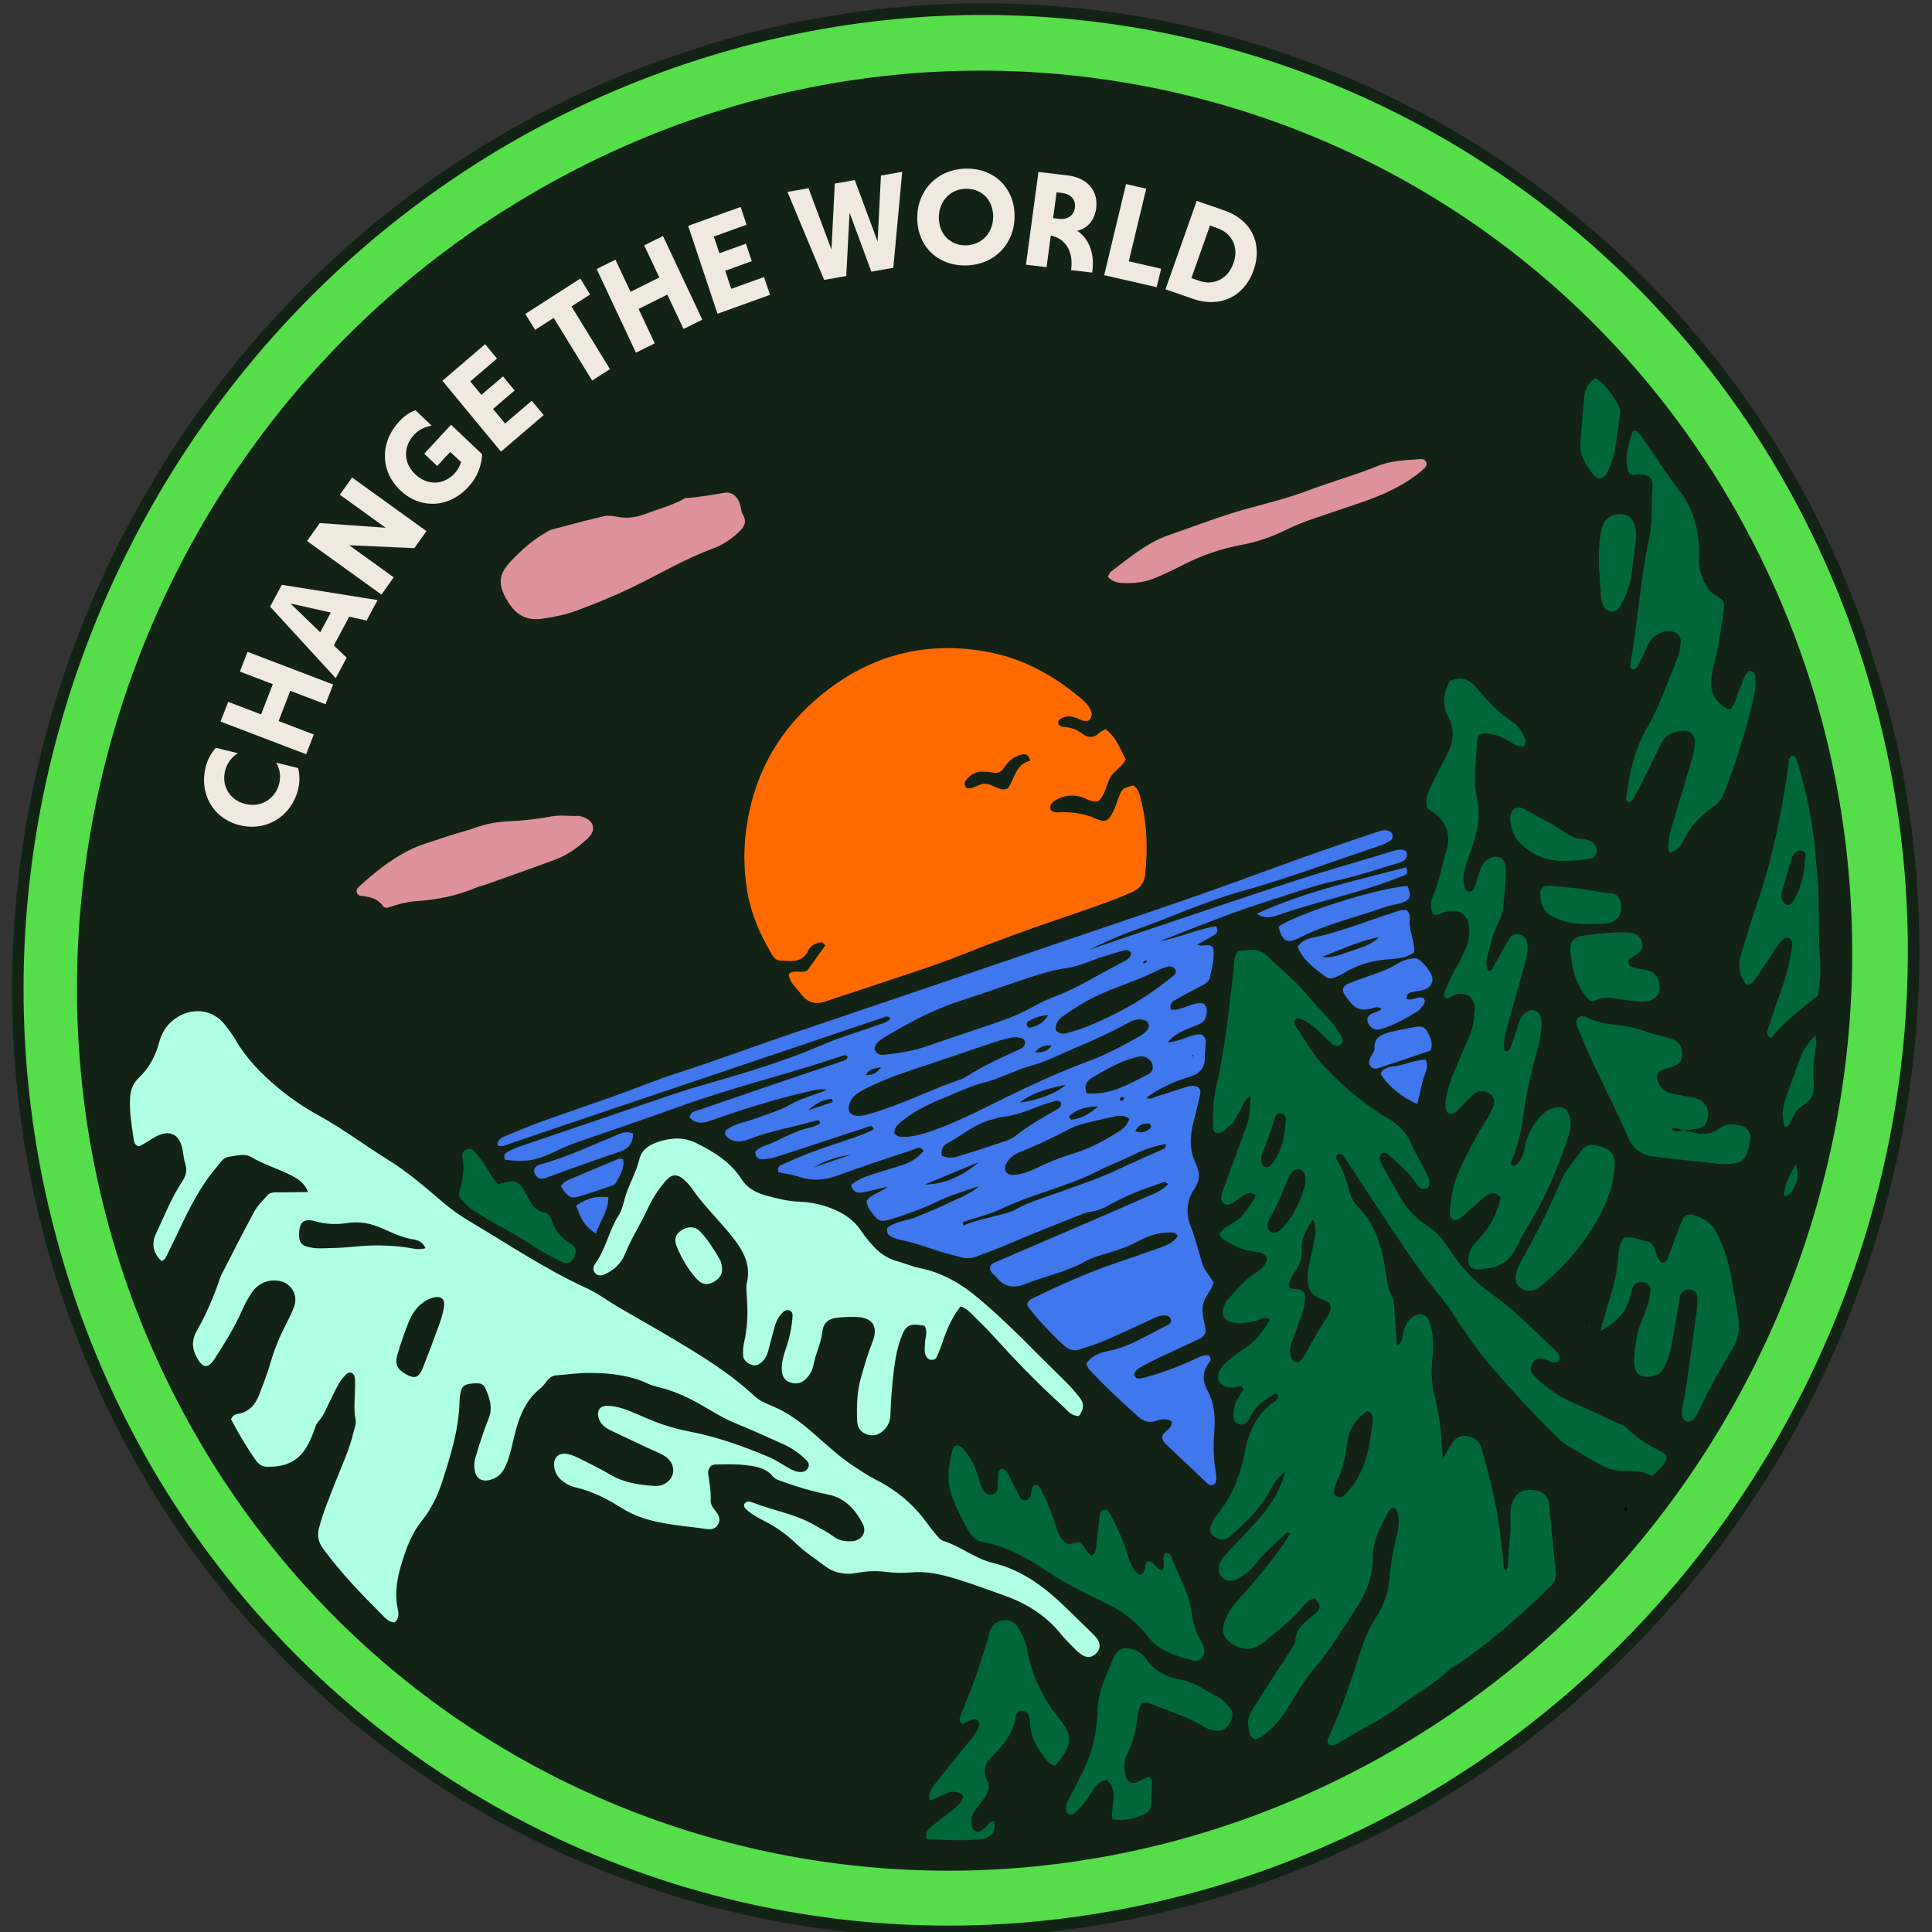 <svg width="168" height="168" viewBox="0 0 168 168" fill="none" xmlns="http://www.w3.org/2000/svg">
<rect x="0" y="0" width="168" height="168" fill="#333333" stroke="none"/>
<g clip-path="url(#clip0_9063_16195)">
<g clip-path="url(#clip1_9063_16195)">
<path d="M108.701 163.599C152.121 148.912 176.25 101.535 162.593 57.78C148.937 14.024 102.668 -9.54 59.248 5.147C15.828 19.835 -8.301 67.212 5.356 110.967C19.012 154.722 65.281 178.286 108.701 163.599Z" fill="#55DD4A"/>
<path d="M108.852 164.081C65.236 178.835 18.595 155.081 4.877 111.129C-8.841 67.176 15.482 19.419 59.097 4.665C102.713 -10.088 149.354 13.665 163.072 57.618C176.79 101.57 152.468 149.328 108.852 164.081ZM59.397 5.625C16.309 20.201 -7.722 67.386 5.83 110.806C19.382 154.227 65.464 177.696 108.552 163.121C151.64 148.546 175.671 101.361 162.119 57.94C148.567 14.519 102.485 -8.95 59.397 5.625Z" fill="#122315"/>
<path d="M119.486 153.124C157.296 132.453 172.006 84.93 152.34 46.979C132.674 9.027 86.081 -4.982 48.27 15.689C10.46 36.36 -4.249 83.883 15.416 121.835C35.082 159.786 81.675 173.795 119.486 153.124Z" fill="#122315"/>
<path d="M20.853 71.763C18.552 71.195 17.286 69.028 17.892 66.668C18.052 66.036 18.326 65.529 18.772 65.025L20.685 65.496C20.122 65.849 19.743 66.379 19.581 66.997C19.236 68.337 19.977 69.577 21.327 69.911C22.665 70.242 23.928 69.496 24.272 68.157C24.433 67.535 24.349 66.895 24.027 66.321L25.929 66.789C26.077 67.497 26.071 68.058 25.914 68.678C25.314 71.01 23.151 72.326 20.851 71.759L20.853 71.763Z" fill="#EFE9E0"/>
<path d="M20.86 58.396L21.526 56.679L28.971 59.524L28.305 61.241L25.243 60.071L24.226 62.7L27.288 63.87L26.622 65.587L19.178 62.745L19.844 61.029L22.705 62.122L23.723 59.493L20.861 58.399L20.86 58.396Z" fill="#EFE9E0"/>
<path d="M31.878 53.959L30.368 53.625L29.032 56.12L30.146 57.195L29.194 58.971L23.488 52.753L24.507 50.852L32.834 52.181L31.882 53.957L31.878 53.959ZM27.846 54.981L28.767 53.267L25.253 52.477L27.846 54.981Z" fill="#EFE9E0"/>
<path d="M29.548 43.024L30.615 41.524L37.083 46.183L36.032 47.665L30.362 47.413L34.235 50.202L33.168 51.702L26.7 47.043L27.804 45.483L33.535 45.892L29.552 43.022L29.548 43.024Z" fill="#EFE9E0"/>
<path d="M36.889 39.454L39.223 36.936L41.926 39.502C41.874 40.53 41.501 41.504 40.719 42.348C39.005 44.198 36.546 44.285 34.807 42.636C33.054 40.97 33.025 38.468 34.719 36.645C35.163 36.166 35.616 35.844 36.129 35.676L37.536 37.013C36.899 37.131 36.408 37.37 36.005 37.807C35.033 38.858 35.079 40.263 36.111 41.246C37.151 42.234 38.569 42.203 39.532 41.161C39.802 40.872 39.978 40.545 40.095 40.187L39.153 39.292L38.015 40.522L36.889 39.454Z" fill="#EFE9E0"/>
<path d="M43.213 31.181L40.891 33.167L41.859 34.337L43.739 32.73L44.75 33.955L42.871 35.562L43.919 36.83L46.241 34.844L47.275 36.095L43.562 39.274L38.471 33.111L42.184 29.931L43.219 31.183L43.213 31.181Z" fill="#EFE9E0"/>
<path d="M51.312 25.606L49.695 26.648L53.04 32.097L51.492 33.092L48.147 27.643L46.531 28.684L45.68 27.298L50.462 24.224L51.313 25.61L51.312 25.606Z" fill="#EFE9E0"/>
<path d="M56.017 21.334L57.651 20.523L61.069 27.798L59.436 28.609L58.029 25.617L55.529 26.863L56.935 29.856L55.301 30.667L51.883 23.392L53.516 22.581L54.829 25.375L57.33 24.128L56.017 21.334Z" fill="#EFE9E0"/>
<path d="M64.923 19.541L62.07 20.569L62.556 22.022L64.865 21.189L65.371 22.71L63.062 23.543L63.586 25.118L66.439 24.09L66.955 25.639L62.393 27.285L59.84 19.639L64.403 17.993L64.919 19.543L64.923 19.541Z" fill="#EFE9E0"/>
<path d="M76.601 15.265L78.453 14.941L77.679 23.286L75.769 23.621L73.877 18.5L73.586 24.003L71.666 24.339L68.475 16.686L70.305 16.365L72.3 21.705L72.591 15.966L74.331 15.66L76.313 21.002L76.604 15.263L76.601 15.265Z" fill="#EFE9E0"/>
<path d="M79.76 18.942C79.767 16.493 81.556 14.701 84.006 14.662C86.465 14.624 88.232 16.355 88.224 18.804C88.216 21.253 86.438 23.045 83.978 23.083C81.528 23.121 79.752 21.39 79.76 18.942ZM86.361 18.835C86.367 17.406 85.372 16.393 84.002 16.413C82.641 16.433 81.644 17.484 81.638 18.912C81.633 20.341 82.627 21.354 83.988 21.334C85.362 21.311 86.359 20.261 86.363 18.838L86.361 18.835Z" fill="#EFE9E0"/>
<path d="M94.969 23.706L93.133 23.486C93.379 21.901 92.662 20.736 91.372 20.487L91.005 23.231L89.214 23.016L90.3 14.951L92.86 15.258C94.551 15.46 95.526 16.596 95.317 18.141C95.18 19.156 94.58 19.843 93.675 20.074C94.722 20.784 95.215 22.072 94.973 23.703L94.969 23.706ZM91.878 16.722L91.575 18.97L92.075 19.03C92.833 19.119 93.379 18.741 93.47 18.06C93.564 17.367 93.122 16.873 92.352 16.781L91.874 16.724L91.878 16.722Z" fill="#EFE9E0"/>
<path d="M98.156 22.724L100.968 23.365L100.582 24.972L96.016 23.93L97.916 16.006L99.671 16.407L98.156 22.724Z" fill="#EFE9E0"/>
<path d="M109.011 23.497C108.201 25.792 106.093 26.799 103.768 25.996L101.346 25.156L104.062 17.468L106.484 18.307C108.809 19.111 109.821 21.202 109.011 23.497ZM104.244 24.412C105.559 24.868 106.778 24.254 107.257 22.89C107.737 21.53 107.17 20.297 105.859 19.84L105.215 19.614L103.598 24.183L104.246 24.406L104.244 24.412Z" fill="#EFE9E0"/>
<g clip-path="url(#clip2_9063_16195)">
<path d="M64.707 130.801C64.904 130.476 65.21 130.558 65.462 130.658C67.258 131.362 69.208 131.656 70.898 132.657C71.424 132.968 71.98 133.232 72.467 133.605C72.948 133.974 73.505 134.044 74.082 134.018C74.92 133.979 75.408 133.241 75.022 132.501C74.366 131.249 73.47 130.243 71.988 129.955C70.685 129.7 69.418 129.324 68.172 128.874C67.815 128.746 67.425 128.66 67.178 128.359C66.544 127.584 65.617 127.504 64.739 127.393C63.903 127.288 63.04 127.345 62.189 127.346C62.056 127.347 61.922 127.431 61.827 127.463C61.629 127.693 61.545 127.919 61.58 128.165C61.688 128.921 61.834 129.671 61.795 130.445C61.771 130.924 62.107 131.222 62.347 131.567C62.55 131.858 62.636 132.165 62.464 132.507C62.259 132.916 61.885 133.026 61.495 132.967C58.932 132.583 56.28 132.559 53.993 131.096C52.762 130.31 51.452 129.656 50.001 129.326C49.585 129.231 49.209 129.021 48.874 128.752C48.531 128.476 48.305 128.132 48.217 127.689C48.038 126.79 48.528 126.256 49.407 126.447C49.772 126.526 50.123 126.688 50.459 126.855C51.344 127.301 52.236 127.736 53.087 128.24C54.264 128.939 55.569 129.12 56.898 129.213C57.646 129.266 58.296 128.825 58.485 128.227C58.676 127.623 58.394 126.956 57.713 126.562C57.266 126.303 56.776 126.12 56.307 125.898C55.241 125.396 54.173 124.895 53.109 124.387C52.631 124.158 52.223 123.858 52.055 123.308C51.866 122.688 52.165 122.228 52.802 122.242C53.572 122.26 54.289 122.5 54.989 122.794C55.859 123.159 56.717 123.558 57.61 123.863C58.412 124.136 59.243 124.345 60.077 124.507C62.412 124.961 64.629 125.763 66.806 126.673C67.411 126.927 67.965 127.303 68.538 127.628C68.868 127.815 69.2 127.997 69.595 128C69.902 128.002 70.165 127.89 70.29 127.59C70.397 127.339 70.281 127.126 70.103 126.952C69.525 126.385 68.869 125.923 68.134 125.592C66.759 124.971 65.385 124.345 63.988 123.779C62.798 123.297 61.741 122.585 60.627 121.973C59.588 121.402 58.513 120.932 57.358 120.642C57.037 120.561 56.706 120.488 56.411 120.348C54.796 119.582 53.058 119.39 51.295 119.385C50.305 119.383 49.31 119.519 48.319 119.602C48.02 119.628 47.788 119.806 47.595 120.035C47.408 120.256 47.253 120.518 47.03 120.693C45.466 121.916 44.994 123.686 44.579 125.478C44.404 126.231 44.226 126.975 43.868 127.671C43.554 128.277 43.068 128.621 42.411 128.728C41.887 128.814 41.461 128.558 41.326 128.05C41.213 127.629 41.214 127.193 41.335 126.77C41.52 126.122 41.727 125.481 41.942 124.842C42.111 124.34 42.287 123.839 42.489 123.349C42.877 122.406 42.575 121.553 42.206 120.724C41.963 120.181 41.435 120.266 40.96 120.318C40.383 120.379 40.172 120.554 40.05 121.071C39.995 121.304 39.964 121.545 39.96 121.784C39.922 124.268 39.172 126.614 38.415 128.952C38.028 130.148 37.456 131.277 36.664 132.266C35.797 133.348 35.337 134.609 34.938 135.901C34.537 137.202 34.295 138.509 34.579 139.867C34.661 140.26 34.729 140.729 34.322 141.076C33.846 141.079 33.55 140.745 33.26 140.453C31.427 138.618 29.622 136.759 28.087 134.65C27.69 134.103 27.562 133.557 27.73 132.908C28.082 131.554 28.622 130.263 29.13 128.961C29.708 127.48 30.394 126.039 30.758 124.485C30.834 124.158 30.988 123.802 30.927 123.499C30.707 122.403 30.907 121.302 30.878 120.206C30.875 120.063 30.869 119.918 30.848 119.777C30.79 119.376 30.404 119.213 30.125 119.488C29.887 119.722 29.659 119.983 29.492 120.269C29.201 120.769 28.961 121.298 28.7 121.816C28.397 122.416 28.184 123.055 27.707 123.57C27.491 123.803 27.398 124.162 27.282 124.476C27.082 125.023 26.85 125.551 26.527 126.037C25.708 127.267 24.502 127.583 23.153 127.54C22.742 127.528 22.448 127.27 22.226 126.955C21.412 125.803 20.711 124.582 20.087 123.408C20.258 123.023 20.506 122.979 20.734 122.939C21.698 122.767 22.222 122.106 22.548 121.254C22.911 120.307 23.281 119.36 23.557 118.389C23.89 117.221 24.367 116.122 24.924 115.048C25.168 114.577 25.404 114.097 25.582 113.599C25.923 112.643 25.367 111.644 24.401 111.407C23.466 111.179 22.466 111.548 21.9 112.39C21.579 112.868 21.296 113.383 21.064 113.91C20.4 115.42 19.533 116.812 18.643 118.193C18.124 118.998 17.658 118.971 17.174 118.147C16.711 117.358 16.61 116.597 17.118 115.719C17.938 114.295 18.571 112.777 19.107 111.224C19.154 111.087 19.201 110.949 19.267 110.821C20.217 108.98 21.146 107.129 22.136 105.31C22.406 104.811 22.853 104.405 23.227 103.964C23.474 103.674 23.809 103.683 24.15 103.684C24.987 103.686 25.826 103.667 26.794 103.655C26.473 102.846 25.899 102.509 25.338 102.217C24.213 101.63 22.976 101.288 21.876 100.626C21.287 100.272 20.576 100.497 19.916 100.586C19.378 100.659 19.158 101.118 18.844 101.481C17.442 103.111 16.499 105.007 15.591 106.926C15.22 107.712 14.835 108.491 14.452 109.271C14.367 109.445 14.258 109.607 14.051 109.658C13.343 109.011 13.134 108.182 13.567 107.269C14.29 105.744 14.904 104.16 15.841 102.746C16.198 102.207 16.291 101.728 16.093 101.13C15.944 100.683 15.946 100.185 15.82 99.728C15.506 98.589 14.72 98.255 13.636 98.79C13.293 98.958 12.979 99.191 12.648 99.386C12.445 99.505 12.235 99.608 12.092 99.684C11.728 99.582 11.67 99.352 11.634 99.113C11.46 97.934 11.252 96.765 11.305 95.553C11.335 94.835 11.537 94.228 12.054 93.74C12.961 92.884 13.516 91.846 13.836 90.65C14.094 89.692 14.618 88.909 15.515 88.394C16.908 87.595 18.511 87.828 19.496 89.04C19.853 89.48 20.2 89.935 20.482 90.425C21.419 92.05 22.715 93.365 24.118 94.546C25.229 95.479 26.455 96.307 27.728 97.007C29.84 98.169 31.756 99.623 33.795 100.887C35.531 101.963 37.042 103.301 38.59 104.609C39.271 105.185 40.007 105.709 40.775 106.164C44.137 108.155 47.381 110.35 50.952 111.987C51.975 112.456 52.89 113.148 53.866 113.719C55.411 114.624 56.976 115.495 58.514 116.414C60.983 117.891 63.445 119.378 65.561 121.36C65.942 121.717 66.401 121.959 66.89 122.151C68.082 122.622 69.132 123.294 70.129 124.121C71.541 125.292 72.838 126.607 74.398 127.602C74.953 127.956 75.49 128.336 76.084 128.632C77.889 129.527 79.404 130.773 80.59 132.416C80.838 132.761 81.098 133.1 81.376 133.419C81.56 133.63 81.754 133.902 81.998 133.978C83.533 134.459 84.776 135.536 86.379 135.919C89.031 136.554 91.097 138.213 92.993 140.095C93.629 140.725 94.28 141.341 94.92 141.967C95.088 142.131 95.26 142.297 95.396 142.489C95.728 142.958 95.689 143.421 95.315 143.784C94.932 144.155 94.508 144.193 94.022 143.861C93.791 143.703 93.584 143.504 93.386 143.304C92.99 142.899 92.579 142.504 92.226 142.064C90.913 140.427 89.197 139.397 87.249 138.709C85.869 138.223 84.5 137.706 83.1 137.281C81.837 136.898 80.543 136.603 79.187 136.733C78.476 136.8 77.767 136.782 77.059 136.686C76.209 136.57 75.353 136.616 74.504 136.778C73.461 136.976 72.518 136.774 71.683 136.143C70.856 135.519 69.975 134.949 69.234 134.232C68.406 133.433 67.498 132.79 66.486 132.271C65.941 131.991 65.392 131.711 64.939 131.287C64.802 131.159 64.664 131.031 64.709 130.797L64.707 130.801ZM37.004 108.537C36.755 107.991 36.348 107.837 35.933 107.774C34.983 107.629 34.142 107.218 33.282 106.835C32.33 106.412 31.33 106.177 30.25 106.343C29.305 106.488 28.354 106.474 27.434 106.203C26.224 105.849 26.023 106.506 26.006 107.329C25.992 108.006 26.193 108.299 26.844 108.443C27.209 108.523 27.593 108.563 27.97 108.553C28.916 108.528 29.867 108.505 30.809 108.406C32.379 108.24 33.932 108.262 35.484 108.495C35.942 108.564 36.402 108.716 37.004 108.537ZM37.581 112.859C36.64 113.171 35.968 113.905 35.572 114.874C35.191 115.804 34.869 116.763 34.577 117.724C34.305 118.615 34.512 119.054 35.29 119.492C36.077 119.938 36.428 119.811 36.788 118.897C37.28 117.647 37.757 116.391 38.211 115.129C38.389 114.635 38.53 114.12 38.612 113.604C38.718 112.931 38.316 112.629 37.583 112.859L37.581 112.859Z" fill="#AEFFE4"/>
<path d="M107.665 82.668C108.07 82.642 108.447 82.628 108.824 82.591C109.336 82.541 109.753 82.732 110.11 83.068C111.414 84.293 112.807 85.419 113.938 86.827C114.497 87.524 115.16 88.135 115.74 88.816C116.075 89.207 116.356 89.652 116.626 90.093C116.777 90.339 116.849 90.645 116.547 90.86C116.266 91.062 115.992 90.933 115.775 90.74C115.458 90.459 115.168 90.147 114.865 89.851C114.259 89.256 113.608 88.734 112.834 88.501C112.482 88.722 112.477 88.978 112.614 89.176C113.503 90.451 114.247 91.826 115.353 92.952C117.015 94.645 118.802 96.163 120.852 97.359C121.732 97.873 122.361 98.594 122.769 99.558C123.138 100.428 123.651 101.232 124.074 102.08C124.412 102.758 124.38 103.242 124.019 103.348C123.472 103.51 123.251 103.06 123.029 102.726C122.415 101.802 121.518 101.174 120.751 100.414C120.717 100.381 120.681 100.348 120.642 100.324C120.469 100.224 120.287 100.185 120.122 100.337C119.967 100.481 119.936 100.676 119.998 100.866C120.057 101.045 120.139 101.219 120.231 101.382C120.786 102.374 121.33 103.373 121.91 104.348C122.451 105.256 123.195 105.988 124.073 106.557C124.885 107.082 125.494 107.77 126.004 108.586C127.021 110.209 128.337 111.55 129.897 112.646C131.836 114.008 133.438 115.754 135.172 117.349C135.443 117.598 135.729 117.881 135.555 118.335C135.106 118.66 134.745 118.333 134.358 118.212C133.768 118.029 133.497 118.112 133.261 118.534C133.022 118.961 133.049 119.278 133.454 119.691C134.528 120.782 135.815 121.592 137.214 122.161C138.486 122.678 139.68 123.346 140.947 123.86C141.12 123.929 141.305 124.015 141.429 124.145C142.354 125.118 143.505 125.755 144.687 126.345C144.763 126.382 144.803 126.488 144.91 126.626C144.891 127.402 144.222 127.768 143.682 128.354C142.869 127.904 141.98 127.875 141.078 127.886C140.351 127.895 139.68 127.662 139.056 127.306C138.236 126.84 137.412 126.38 136.606 125.893C136.245 125.675 135.886 125.434 135.585 125.143C133.476 123.115 131.505 120.955 129.594 118.737C128.359 117.303 127.324 115.734 126.29 114.153C125.517 112.971 124.545 111.927 123.716 110.781C122.722 109.406 121.772 107.997 120.83 106.584C119.574 104.701 118.343 102.796 117.096 100.905C116.922 100.642 116.805 100.286 116.373 100.345C116.091 100.532 116.186 100.789 116.303 100.974C116.818 101.786 117.109 102.689 117.339 103.616C117.482 104.19 117.787 104.642 118.196 105.058C119.506 106.389 120.04 108.113 120.382 109.906C120.568 110.885 120.58 111.896 121.079 112.801C121.229 113.073 121.215 113.447 121.242 113.779C121.324 114.82 121.389 115.862 121.466 116.981C121.938 116.815 121.897 116.441 121.955 116.158C122.074 115.581 122.239 115.046 122.702 114.631C123.362 114.04 124.118 114.209 124.358 115.058C124.619 115.981 124.671 116.941 124.57 117.905C124.484 118.72 124.455 119.532 124.556 120.342C124.58 120.532 124.567 120.731 124.62 120.911C125.185 122.838 125.352 124.826 125.455 126.896C125.675 126.502 125.885 126.1 126.119 125.714C126.435 125.191 126.842 124.787 127.505 124.872C128.167 124.954 128.653 125.272 128.838 125.961C129.364 127.937 129.929 129.894 130.237 131.936C130.459 133.4 130.676 134.857 130.76 136.339C130.764 136.407 130.859 136.468 130.912 136.533C131.117 136.426 131.137 136.219 131.139 136.039C131.146 134.65 131.437 133.27 131.339 131.877C131.323 131.64 131.333 131.395 131.371 131.159C131.575 129.893 132.421 129.328 133.636 129.621C134.253 129.77 134.633 130.119 134.697 130.781C134.888 132.779 135.079 134.776 135.283 136.773C135.33 137.241 135.188 137.612 134.848 137.937C132.3 140.37 129.7 142.737 126.77 144.702C126.49 144.89 126.172 145.034 125.931 145.264C124.63 146.507 123.045 147.344 121.622 148.412C120.036 149.603 118.237 150.422 116.565 151.462C116.262 151.651 115.912 151.899 115.515 151.672C115.319 151.365 115.517 151.11 115.631 150.857C116.696 148.524 117.512 146.102 118.29 143.667C118.629 142.603 119.041 141.583 119.655 140.645C120.359 139.572 120.746 138.402 120.842 137.123C120.928 135.974 121.12 134.835 121.412 133.712C121.582 133.058 121.713 132.395 121.569 131.72C121.519 131.491 121.491 131.247 121.238 131.139C120.939 131.108 120.81 131.335 120.696 131.538C120.007 132.759 119.371 133.969 119.381 135.45C119.392 137.017 118.811 138.474 117.958 139.792C116.807 141.574 115.722 143.391 114.329 145.022C113.332 146.187 112.591 147.574 111.743 148.867C111.181 149.727 110.513 150.481 109.646 151.034C109.491 151.133 109.307 151.187 109.173 151.245C108.599 151.055 108.639 150.579 108.559 150.174C108.462 149.682 108.564 149.217 108.83 148.792C109.445 147.81 110.067 146.833 110.694 145.859C111.216 145.046 111.753 144.243 112.272 143.428C112.426 143.185 112.641 142.916 112.648 142.658C112.675 141.713 113.294 141.196 113.937 140.672C114.161 140.49 114.384 140.303 114.572 140.086C114.86 139.756 114.818 139.577 114.35 138.964C113.764 139.087 113.394 139.565 113.039 139.988C112.127 141.073 110.981 141.877 109.913 142.774C109.025 143.518 108.118 143.566 107.162 142.951C106.402 142.461 106.174 141.904 106.488 141.004C106.762 140.217 107.257 139.567 107.814 138.949C109.398 137.194 110.916 135.387 112.195 133.362C111.93 133.138 111.776 133.384 111.638 133.515C110.799 134.309 109.897 135.038 109.205 135.985C108.831 136.495 108.303 136.856 107.782 137.203C107.589 137.33 107.348 137.425 107.122 137.449C106.377 137.529 105.858 136.921 106.012 136.185C106.105 135.742 106.36 135.404 106.665 135.081C107.69 133.994 108.743 132.927 109.708 131.788C110.601 130.733 111.331 129.561 111.778 127.944C111.017 128.536 110.703 129.119 110.386 129.699C109.559 131.208 108.358 132.39 107.074 133.491C106.535 133.952 106.128 133.963 105.64 133.661C105.272 133.434 105.116 133.088 105.284 132.686C105.43 132.336 105.618 131.983 105.858 131.689C107.147 130.109 107.857 128.269 108.234 126.314C108.587 124.488 109.271 122.913 110.872 121.843C110.949 121.792 111.007 121.703 111.056 121.621C111.104 121.542 111.127 121.45 111.167 121.352C110.976 121.054 110.751 121.254 110.575 121.362C109.829 121.816 109.134 122.331 108.748 123.161C108.728 123.204 108.706 123.248 108.68 123.289C108.471 123.623 108.262 123.96 107.786 123.85C107.365 123.753 107.191 123.43 107.257 122.838C107.303 122.406 107.387 121.986 107.642 121.61C107.827 121.337 107.978 121.04 108.121 120.794C107.949 120.405 107.701 120.543 107.49 120.601C107.099 120.709 106.736 120.663 106.387 120.484C105.965 120.268 105.811 119.863 105.97 119.4C106.1 119.024 106.33 118.708 106.629 118.461C107.111 118.064 107.588 117.642 108.12 117.327C109.158 116.713 109.818 115.794 110.438 114.743C110.016 114.453 109.668 114.706 109.342 114.807C108.645 115.023 107.954 115.147 107.233 115.007C106.42 114.849 106.119 114.325 106.443 113.556C106.536 113.337 106.663 113.118 106.824 112.944C107.509 112.203 108.122 111.392 108.991 110.829C109.5 110.5 110.057 110.151 110.175 109.474C109.996 108.95 109.56 108.895 109.137 108.846C108.123 108.728 107.228 108.324 106.396 107.766C106.24 107.661 106.078 107.556 106.06 107.277C106.47 106.568 107.378 106.424 107.914 105.81C108.42 105.233 108.882 104.636 109.206 103.939C108.765 103.62 108.414 103.762 108.084 103.969C107.76 104.175 107.47 104.439 107.139 104.63C106.827 104.809 106.499 104.817 106.232 104.494C106.081 103.954 106.356 103.476 106.535 102.983C107.177 101.217 107.844 99.459 108.465 97.686C108.718 96.965 108.694 96.202 108.735 95.281C108.179 95.689 108.038 96.154 107.825 96.562C107.579 97.034 107.349 97.519 106.942 97.876C106.589 98.184 106.27 98.581 105.764 98.523C105.473 98.365 105.471 98.109 105.474 97.878C105.486 96.825 105.477 95.765 105.717 94.728C106.509 91.294 106.868 87.806 107.267 84.322C107.326 83.809 107.224 83.258 107.665 82.673L107.665 82.668ZM114.145 106.02C113.731 106.82 113.147 107.569 113.198 108.421C113.253 109.354 112.986 110.095 112.46 110.815C112.293 111.043 112.178 111.318 112.081 111.585C112.04 111.696 112.112 111.847 112.127 111.942C112.51 112.244 113.037 111.906 113.418 112.41C113.595 113.075 113.353 113.807 113.113 114.53C112.856 115.303 112.557 116.063 112.293 116.835C112.132 117.304 112.114 117.773 112.369 118.216C112.519 118.478 112.882 118.542 113.089 118.32C113.22 118.181 113.347 118.031 113.438 117.866C114.07 116.733 114.677 115.588 115.408 114.511C115.647 114.16 115.839 113.75 115.606 113.32C115.515 113.257 115.446 113.185 115.363 113.156C114.01 112.697 113.637 112.179 113.718 110.774C113.743 110.349 113.856 109.925 113.94 109.504C114.062 108.894 114.214 108.29 114.313 107.676C114.402 107.122 114.474 106.556 114.145 106.018L114.145 106.02ZM118.876 122.682C117.853 123.43 117.276 124.339 117.121 125.576C116.971 126.756 116.714 127.933 116.159 129.022C116.055 129.226 116.011 129.475 116 129.705C115.989 129.898 116.108 130.067 116.294 130.151C116.479 130.234 116.662 130.211 116.822 130.075C116.931 129.983 117.036 129.884 117.133 129.778C118.777 128.01 119.109 125.787 119.363 123.543C119.4 123.218 119.365 122.865 118.877 122.684L118.876 122.682ZM110.874 107.182C111.171 107.119 111.385 106.922 111.578 106.707C112.537 105.643 113.134 104.391 113.477 103.018C113.544 102.751 113.525 102.443 113.468 102.173C113.356 101.643 112.729 101.499 112.357 101.91C112.199 102.084 112.061 102.298 111.98 102.518C111.545 103.695 111.049 104.842 110.42 105.932C110.273 106.187 110.191 106.457 110.244 106.758C110.294 107.038 110.608 107.257 110.873 107.181L110.874 107.182ZM111.818 97.249C111.723 96.945 111.586 96.824 111.379 96.811C111.105 96.794 110.917 96.951 110.85 97.203C110.565 98.274 110.152 99.3 109.75 100.332C109.669 100.541 109.68 100.801 109.7 101.031C109.716 101.218 109.81 101.4 110.009 101.474C110.208 101.549 110.39 101.474 110.519 101.323C111.554 100.109 111.725 98.642 111.818 97.249Z" fill="#006739"/>
<path d="M100.777 81.864C102.476 81.576 104.08 80.783 105.759 80.553C105.993 81.023 105.773 81.183 105.584 81.3C105.147 81.575 104.686 81.813 104.087 82.151C104.616 82.355 105.079 81.986 105.47 82.383C105.663 83.226 105.386 84.111 105.21 84.994C105.138 85.351 104.834 85.534 104.528 85.696C103.805 86.076 103.075 86.442 102.371 86.855C102.07 87.031 101.647 87.191 101.81 87.784C102.802 87.935 103.669 87.072 104.649 87.255C105.04 87.622 104.972 88.045 104.844 88.469C104.738 88.826 104.443 88.998 104.126 89.13C103.727 89.294 103.316 89.43 102.926 89.614C102.465 89.832 102.012 90.074 101.542 90.637C102.712 90.58 103.575 89.878 104.49 89.954C104.851 90.19 104.858 90.478 104.843 90.769C104.822 91.151 104.76 91.536 104.767 91.918C104.785 92.813 104.376 93.346 103.519 93.609C102.191 94.018 100.911 94.55 99.701 95.439C100.01 95.662 100.252 95.448 100.474 95.382C101.298 95.13 102.111 94.842 102.935 94.591C103.341 94.467 103.762 94.326 104.177 94.531C104.452 94.755 104.387 95.053 104.325 95.329C104.155 96.08 103.972 96.829 103.78 97.574C103.458 98.823 103.413 100.053 103.994 101.216C104.367 101.964 104.35 102.65 103.865 103.369C103.127 104.464 103.102 105.618 103.601 106.797C103.748 107.146 103.847 107.516 103.957 107.88C104.15 108.516 104.341 109.154 104.521 109.795C104.704 110.45 105.186 110.929 105.521 111.508C105.341 112.283 104.666 112.808 104.58 113.611C104.496 114.399 104.792 115.114 104.852 115.764C104.739 116.192 104.476 116.332 104.219 116.454C103.05 117.009 101.873 117.544 100.703 118.1C100.183 118.347 99.677 118.624 99.169 118.895C98.908 119.034 98.688 119.217 98.618 119.541C98.756 119.986 99.115 119.891 99.43 119.811C100.916 119.433 102.346 118.885 103.751 118.256C104.214 118.048 104.673 117.749 105.155 117.884C105.341 118.162 105.248 118.345 105.135 118.49C104.519 119.285 104.566 120.135 104.999 120.924C105.622 122.057 105.683 123.244 105.584 124.511C105.492 125.704 105.517 126.908 105.732 128.09C105.793 128.425 105.786 128.751 105.657 129.017C105.361 129.238 105.144 129.143 104.969 128.978C103.768 127.848 102.573 126.71 101.376 125.573C101.204 125.408 101.063 125.22 101.063 124.938C101.169 124.424 101.921 124.306 101.903 123.628C101.499 123.314 101.032 123.386 100.579 123.541C99.972 123.749 99.475 123.63 99.007 123.214C97.527 121.896 96.079 120.547 94.728 119.094C94.608 118.966 94.556 118.774 94.454 118.576C94.948 117.848 95.718 117.602 96.421 117.466C98.35 117.095 99.939 115.978 101.662 115.152C101.736 115.117 101.773 115.003 101.833 114.914C101.835 114.462 101.514 114.38 101.165 114.392C100.729 114.406 100.343 114.621 99.949 114.804C98.642 115.407 97.341 116.025 96.019 116.591C95.316 116.893 94.576 117.104 93.849 117.346C93.465 117.473 93.108 117.419 92.768 117.191C92.118 116.756 89.817 114.31 89.315 113.494C89.331 113.148 89.581 113.001 89.844 112.874C92.223 111.727 94.623 110.635 97.127 109.798C98.398 109.372 99.661 108.917 100.926 108.473C101.51 108.269 102.061 108.014 102.421 107.499C102.265 107.171 102.022 107.179 101.789 107.176C100.814 107.165 99.901 107.432 99.043 107.897C98.192 108.358 97.299 108.685 96.375 108.952C95.687 109.151 94.978 109.349 94.357 109.694C92.697 110.62 90.852 110.973 89.119 111.661C88.151 112.045 87.368 111.925 86.703 111.127C86.468 110.844 86.101 110.659 86.091 110.278C86.113 109.995 86.277 109.876 86.447 109.802C88.691 108.832 90.939 107.873 93.184 106.905C95.518 105.899 97.855 104.899 100.179 103.871C100.678 103.65 101.193 103.407 101.571 102.964C101.301 102.677 101.076 102.842 100.87 102.91C99.366 103.406 97.892 103.974 96.506 104.762C95.998 105.05 95.48 105.28 94.902 105.358C94.667 105.39 94.429 105.445 94.208 105.533C92.028 106.404 89.839 107.25 87.684 108.179C86.757 108.579 85.816 108.925 84.872 109.272C84.402 109.444 83.935 109.432 83.469 109.303C82.695 109.089 81.907 108.912 81.153 108.641C80.217 108.306 79.272 108.016 78.298 107.81C78.024 107.752 77.751 107.658 77.502 107.533C77.235 107.399 77.068 107.173 77.164 106.757C77.908 106.179 78.904 106.158 79.771 105.789C80.654 105.413 81.548 105.067 82.409 104.645C83.257 104.229 84.183 103.955 85.165 103.135C83.684 103.617 82.472 103.998 81.325 104.558C80.111 105.15 78.844 105.583 77.567 105.99C76.574 106.307 76.382 106.224 75.772 105.387C75.576 105.119 75.383 104.849 75.36 104.427C75.736 103.814 76.546 103.751 77.19 103.18C76.365 103.377 75.692 103.563 75.01 103.688C74.561 103.77 74.156 103.663 74.005 103.049C74.736 102.422 75.649 102.185 76.539 101.901C77.223 101.683 77.916 101.499 78.594 101.262C79.273 101.026 79.858 100.633 80.317 100.069C79.998 99.612 79.668 99.881 79.389 99.974C77.209 100.704 75.024 101.418 72.865 102.21C71.734 102.624 70.657 102.718 69.525 102.346C68.911 102.143 68.257 102.056 67.677 101.929C67.541 101.408 67.879 101.346 68.12 101.229C69.898 100.371 71.764 99.763 73.625 99.137C74.427 98.868 75.236 98.603 75.977 98.202C75.857 97.814 75.634 97.937 75.479 97.987C74.157 98.41 72.84 98.852 71.522 99.286C70.159 99.735 68.796 100.193 67.427 100.623C67.067 100.736 66.68 100.796 66.306 100.803C65.949 100.81 65.666 100.64 65.671 100.148C66.158 99.613 66.917 99.546 67.536 99.205C68.123 98.882 68.755 98.646 69.367 98.372C70.006 98.086 70.75 98.078 71.324 97.674C71.277 97.397 71.135 97.396 71.004 97.433C69.029 97.996 66.998 98.327 65.071 99.083C64.415 99.342 63.762 99.352 63.2 98.849C63.09 98.751 63.013 98.639 63.08 98.332C63.811 97.68 64.885 97.581 65.84 97.214C66.823 96.835 67.843 96.558 68.766 96.024C69.688 95.489 70.727 95.263 71.919 94.765C71.214 94.637 70.757 94.812 70.293 94.917C67.446 95.559 64.665 96.439 61.906 97.406C61.351 97.601 60.804 97.764 60.261 97.437C60.146 97.368 60.062 97.253 59.963 97.158C60.046 96.638 60.489 96.617 60.823 96.501C63.948 95.424 67.077 94.363 70.207 93.3C71.204 92.962 72.206 92.636 73.201 92.29C73.405 92.22 73.675 92.193 73.707 91.879C73.499 91.647 73.268 91.801 73.064 91.87C68.438 93.429 63.686 94.552 59.089 96.223C56.027 97.336 52.933 98.356 49.863 99.444C48.826 99.811 47.876 100.394 46.815 100.72C45.825 101.024 44.865 100.97 43.933 100.851C43.747 100.506 43.88 100.306 44.103 100.185C44.438 100.003 44.786 99.833 45.145 99.71C49.541 98.209 53.942 96.727 58.337 95.221C60.422 94.507 62.553 93.966 64.654 93.315C66.984 92.594 69.297 91.82 71.55 90.844C73.043 90.196 74.616 89.747 76.149 89.197C76.591 89.039 77.071 88.952 77.441 88.6C77.22 88.232 76.917 88.448 76.688 88.524C74.732 89.168 72.785 89.839 70.835 90.497C63.711 92.899 56.584 95.3 49.46 97.704C47.736 98.287 46.017 98.882 44.293 99.466C43.984 99.571 43.682 99.757 43.274 99.607C43.228 99.148 43.558 98.951 43.905 98.806C44.966 98.365 46.025 97.913 47.104 97.523C49.176 96.774 51.267 96.076 53.342 95.335C55.279 94.641 57.188 93.853 59.144 93.226C62.423 92.175 65.644 90.955 68.906 89.856C77.348 87.013 85.778 84.135 94.21 81.26C98.743 79.714 103.289 78.205 107.789 76.561C110.443 75.592 113.095 74.618 115.764 73.696C117.031 73.258 118.299 72.824 119.572 72.403C119.931 72.285 120.298 72.137 120.687 72.225C120.88 72.269 121.03 72.382 121.087 72.583C121.144 72.788 121.075 72.986 120.91 73.087C120.626 73.262 120.324 73.422 120.011 73.526C115.97 74.883 111.966 76.384 107.871 77.528C104.721 78.409 101.768 79.792 98.701 80.867C97.327 81.348 95.981 81.982 94.641 82.605C97.543 81.624 100.442 80.632 103.347 79.664C107.164 78.391 110.97 77.084 114.812 75.896C116.912 75.247 119.032 74.656 121.132 73.998C121.872 73.767 122.335 73.884 122.345 74.257C122.359 74.824 121.882 74.958 121.487 75.076C119.747 75.599 118.014 76.183 116.245 76.565C114.18 77.01 112.205 77.741 110.2 78.374C108.922 78.777 107.656 79.222 106.399 79.692C104.516 80.397 102.649 81.141 100.774 81.868L100.777 81.864ZM98.342 82.836C98.202 82.626 97.971 82.58 97.738 82.642C97.185 82.788 96.639 82.967 96.092 83.132C94.995 83.462 93.954 83.997 92.814 84.166C91.676 84.334 90.576 84.647 89.488 85.009C87.537 85.659 85.599 86.354 83.642 86.982C81.856 87.556 80.17 88.344 78.531 89.258C77.904 89.609 77.271 89.956 76.671 90.353C76.129 90.709 75.94 91.117 76.112 91.396C76.356 91.791 76.777 91.739 77.137 91.695C78.269 91.558 79.398 91.389 80.491 91.009C82.028 90.476 83.572 89.966 85.112 89.443C86.65 88.921 88.204 88.445 89.643 87.642C90.311 87.269 91.007 86.929 91.719 86.659C93.835 85.859 95.729 84.609 97.742 83.599C98.029 83.455 98.345 83.28 98.344 82.837L98.342 82.836ZM77.758 98.546C78.028 98.847 78.313 98.864 78.597 98.862C79.221 98.858 79.823 98.724 80.422 98.538C82.898 97.766 85.189 96.538 87.512 95.406C89.843 94.268 92.195 93.182 94.621 92.293C96.165 91.727 97.587 90.954 99.011 90.157C99.309 89.991 99.585 89.808 99.79 89.529C100.006 89.236 99.881 88.829 99.542 88.72C99.06 88.563 98.61 88.659 98.17 88.906C96.659 89.75 95.084 90.453 93.494 91.123C92.259 91.644 91.051 92.286 89.773 92.636C88.296 93.041 86.955 93.798 85.459 94.165C84.511 94.399 83.576 94.849 82.646 95.231C81.185 95.829 79.719 96.436 78.471 97.46C78.137 97.735 77.767 97.984 77.757 98.547L77.758 98.546ZM82.136 92.089C79.747 92.917 77.303 93.584 75.043 94.788C74.457 95.1 73.993 95.44 73.828 96.11C73.703 96.617 73.923 96.943 74.432 97.017C74.92 97.086 75.371 96.928 75.829 96.794C78.494 96.021 80.971 94.721 83.597 93.835C83.775 93.775 83.947 93.677 84.108 93.574C85.485 92.687 86.965 92.015 88.445 91.34C88.618 91.261 88.802 91.184 88.947 91.065C89.046 90.984 89.137 90.831 89.144 90.706C89.156 90.504 89.02 90.336 88.832 90.284C88.61 90.222 88.362 90.165 88.139 90.201C87.672 90.276 87.204 90.385 86.754 90.533C85.211 91.038 83.675 91.568 82.137 92.088L82.136 92.089ZM98.21 97.266C97.632 96.907 97.129 97.024 96.619 97.148C95.924 97.318 95.224 97.453 94.533 97.633C94.074 97.752 93.6 97.867 93.18 98.083C91.731 98.828 90.281 99.561 88.761 100.144C88.264 100.335 87.824 100.629 87.543 101.11C87.418 101.322 87.33 101.556 87.424 101.793C87.547 102.101 87.84 102.184 88.123 102.168C88.893 102.123 89.614 101.828 90.296 101.492C91.333 100.983 92.403 100.588 93.498 100.252C94.74 99.872 95.879 99.258 96.983 98.58C97.456 98.29 97.987 98.009 98.21 97.267L98.21 97.266ZM91.802 89.596C92.15 89.921 92.483 89.916 92.809 89.823C93.361 89.667 93.916 89.514 94.448 89.3C97.085 88.237 99.556 86.866 101.778 85.051C102.038 84.837 102.413 84.654 102.166 84.26C101.957 83.926 101.582 84.028 101.256 84.139C101.075 84.2 100.895 84.27 100.725 84.358C98.926 85.275 96.979 85.812 95.162 86.699C94.201 87.168 93.328 87.742 92.46 88.341C92.053 88.623 91.757 89.002 91.799 89.597L91.802 89.596ZM81.9 100.489C82.392 100.736 82.859 100.694 83.317 100.551C84.5 100.184 85.681 99.811 86.854 99.412C87.35 99.245 87.892 99.096 88.292 98.781C89.43 97.884 90.671 97.171 91.921 96.465C92.135 96.345 92.307 96.183 92.266 95.899C92.096 95.667 91.853 95.701 91.628 95.769C91.127 95.922 90.624 96.075 90.138 96.271C89.161 96.668 88.178 97.021 87.127 97.131C86.847 97.16 86.576 97.279 86.298 97.343C84.818 97.678 83.689 98.723 82.383 99.406C82.054 99.578 81.792 99.909 81.901 100.489L81.9 100.489ZM94.497 95.066C96.56 95.267 98.208 94.242 99.894 93.384C100.355 93.15 100.348 92.528 99.964 92.164C99.711 91.924 99.407 91.804 99.063 91.874C97.553 92.181 96.233 92.958 94.927 93.74C94.518 93.985 94.233 94.408 94.495 95.065L94.497 95.066ZM83.716 106.273C83.728 106.372 83.741 106.473 83.753 106.572C84.95 106.055 86.224 105.866 87.456 105.499C87.731 105.418 88.016 105.341 88.264 105.201C89.661 104.421 91.194 104.014 92.674 103.468C94.112 102.938 95.568 102.466 96.961 101.809C98.391 101.134 99.844 100.513 101.283 99.859C101.332 99.837 101.331 99.701 101.392 99.478C100.405 99.662 99.505 99.936 98.662 100.365C97.634 100.89 96.544 101.278 95.525 101.801C92.819 103.194 89.835 103.796 87.1 105.102C86.026 105.615 84.846 105.889 83.715 106.272L83.716 106.273ZM85.131 101.043C83.599 101.68 82.069 102.317 80.399 103.013C82.308 102.948 83.793 102.188 85.131 101.043ZM88.671 95.871C90.106 95.743 92.026 95.004 92.655 94.334C90.828 94.68 89.548 95.174 88.671 95.871ZM95.501 96.199C94.552 96.227 93.662 96.394 92.95 97.089C93.058 97.231 93.117 97.367 93.165 97.362C94.072 97.275 94.82 96.815 95.501 96.199ZM91.156 88.255C90.402 88.321 89.897 88.531 89.413 88.814C89.288 88.887 89.236 89.043 89.299 89.186C89.364 89.33 89.502 89.38 89.653 89.344C90.212 89.212 90.709 88.983 91.156 88.255ZM98.719 98.361C99.31 98.596 99.665 98.388 100 98.139C100.059 98.096 100.096 97.967 100.08 97.89C100.068 97.818 99.98 97.712 99.916 97.707C99.439 97.671 99.019 97.771 98.718 98.362L98.719 98.361ZM73.976 100.42C72.828 100.565 71.75 100.915 70.757 101.508L73.976 100.42ZM72.422 95.826C72.392 95.736 72.361 95.646 72.33 95.556C71.638 95.614 71.027 95.865 70.246 96.562L72.422 95.826ZM91.445 90.927C90.909 90.838 90.467 90.976 89.987 91.496C90.694 91.576 91.114 91.374 91.445 90.927ZM76.622 92.798C75.989 92.907 75.606 92.949 75.275 93.473C75.802 93.491 76.156 93.408 76.622 92.798ZM97.772 95.442C97.694 95.423 97.607 95.371 97.542 95.391C97.468 95.415 97.353 95.515 97.36 95.561C97.391 95.742 97.542 95.727 97.662 95.658C97.719 95.624 97.735 95.516 97.771 95.44L97.772 95.442ZM99.375 83.712C99.407 83.734 99.448 83.783 99.468 83.775C99.55 83.741 99.655 83.71 99.697 83.644C99.757 83.548 99.683 83.487 99.562 83.544C99.49 83.577 99.437 83.654 99.376 83.713L99.375 83.712ZM103.642 91.86L103.764 91.819C103.752 91.796 103.738 91.754 103.729 91.755C103.688 91.762 103.649 91.781 103.608 91.796C103.62 91.818 103.632 91.84 103.643 91.861L103.642 91.86Z" fill="#4177ED"/>
<path d="M68.597 84.671C69.166 84.277 69.665 84.688 70.202 84.384C70.693 83.703 71.24 82.942 71.765 82.213C71.537 81.859 71.3 81.932 71.073 82.009C70.743 82.121 70.438 82.33 70.299 82.63C69.755 83.805 68.752 83.553 67.831 83.526C67.407 83.514 67.208 83.147 67.014 82.814C66.054 81.168 65.303 79.442 64.981 77.529C64.637 75.486 64.646 73.467 64.999 71.392C65.82 66.581 68.253 62.784 72.103 59.89C76.155 56.847 80.661 55.8 85.602 56.636C88.842 57.184 91.55 58.675 94.004 60.737C94.331 61.013 94.63 61.31 94.821 61.702C94.979 62.026 94.984 62.342 94.707 62.63C94.246 62.84 93.89 62.52 93.5 62.396C93.074 62.259 92.664 62.245 92.263 62.481C92.088 62.584 91.972 62.725 92.031 62.954C92.194 63.252 92.515 63.203 92.782 63.242C93.264 63.312 93.698 63.482 94.077 63.773C94.599 64.175 95.092 64.215 95.604 63.719C95.734 63.594 95.923 63.528 96.136 63.405C97.061 64.093 97.406 65.123 97.891 66.044C97.525 66.766 96.777 67.052 96.472 67.751C96.188 68.401 96.053 69.141 95.544 69.642C94.972 69.835 94.583 69.488 94.151 69.342C93.34 69.068 92.563 69.138 91.813 69.57C91.511 69.743 91.268 69.969 91.334 70.383C91.609 70.74 92.028 70.622 92.381 70.623C93.391 70.626 94.351 70.761 95.28 71.181C96.081 71.543 96.353 71.416 96.771 70.619C96.993 70.195 97.121 69.724 97.3 69.278C97.579 68.581 97.639 68.537 98.545 68.295C98.99 68.565 99.087 69.052 99.201 69.503C99.751 71.651 99.812 73.84 99.576 76.054C99.49 76.857 99.085 77.305 98.323 77.631C96.247 78.521 94.112 79.216 91.984 79.946C89.222 80.893 86.481 81.893 83.764 82.977C80.962 84.094 78.072 84.973 75.218 85.947C74.131 86.318 73.023 86.63 71.947 87.032C70.957 87.402 70.186 87.228 69.587 86.361C69.223 85.834 68.623 85.449 68.596 84.667L68.597 84.671ZM89.6 66.149C89.391 65.489 89.037 65.551 88.722 65.641C88.101 65.819 87.643 66.237 87.294 66.781C87.058 67.147 86.741 67.273 86.316 67.181C86.043 67.122 85.756 67.111 85.474 67.101C84.856 67.077 84.373 67.358 84.003 67.843C83.849 68.045 83.812 68.278 84.055 68.528C84.608 68.664 85.076 68.143 85.647 68.155C86.24 68.167 86.676 68.616 87.249 68.65C87.338 68.655 87.432 68.611 87.613 68.567C88.239 67.798 88.25 66.445 89.6 66.15L89.6 66.149Z" fill="#FF6A00"/>
<path d="M93.811 123.136C93.098 123.109 92.808 122.63 92.434 122.292C90.26 120.336 88.238 118.227 86.272 116.062C85.734 115.469 85.157 114.91 84.585 114.349C84.287 114.055 84.008 113.723 83.515 113.61C82.805 114.519 82.342 115.556 81.982 116.651C81.833 117.105 81.652 117.554 81.457 117.992C81.377 118.172 81.193 118.263 80.984 118.249C80.775 118.236 80.629 118.109 80.538 117.942C80.346 117.591 80.418 117.2 80.431 116.817C80.448 116.304 80.695 115.777 80.402 115.282C79.062 115.05 78.759 115.211 78.336 116.367C77.832 117.742 77.719 119.181 77.573 120.611C77.49 121.422 77.466 122.239 77.428 123.053C77.405 123.556 77.234 123.985 76.871 124.346C76.459 124.757 75.989 124.918 75.436 124.748C74.877 124.577 74.564 124.166 74.538 123.594C74.482 122.301 74.513 121.003 74.88 119.74C75.176 118.723 75.463 117.698 75.859 116.717C76.433 115.301 75.838 114.519 74.32 114.513C73.799 114.51 73.273 114.531 72.755 114.588C72.063 114.664 71.597 115.031 71.515 115.77C71.401 116.783 70.926 117.702 70.733 118.694C70.638 119.18 70.407 119.596 70.042 119.937C69.648 120.305 69.207 120.378 68.718 120.215C68.194 120.042 67.997 119.633 67.98 119.118C67.956 118.436 68.158 117.789 68.375 117.148C68.671 116.277 68.852 115.383 68.918 114.469C68.933 114.271 68.894 114.077 68.709 113.977C68.464 113.844 68.242 113.96 68.061 114.127C67.619 114.539 67.433 115.089 67.28 115.652C67.116 116.256 66.968 116.863 66.802 117.466C66.712 117.793 66.573 118.103 66.333 118.353C66.047 118.651 65.714 118.826 65.308 118.664C64.941 118.517 64.636 118.269 64.617 117.844C64.599 117.466 64.628 117.074 64.712 116.704C65.019 115.373 65.032 114.039 64.94 112.697C64.914 112.316 64.857 111.915 64.944 111.552C65.324 109.966 64.599 108.717 63.728 107.612C62.563 106.134 61.179 104.834 60.109 103.267C59.925 102.998 59.681 102.762 59.435 102.545C58.909 102.08 58.419 102.087 57.944 102.622C57.27 103.384 56.719 104.236 56.294 105.164C55.691 106.478 54.884 107.685 54.35 109.04C54.027 109.861 53.371 110.471 52.543 110.828C52.27 110.947 51.979 110.962 51.759 110.709C51.543 110.461 51.558 110.168 51.741 109.917C52.689 108.611 52.954 106.984 53.822 105.633C54.149 105.123 54.234 104.457 54.432 103.865C54.783 102.818 55.352 101.859 55.605 100.762C55.792 99.948 56.55 99.514 57.268 99.282C58.366 98.926 59.459 98.853 60.579 99.413C62.124 100.185 63.533 101.06 64.492 102.55C65.005 103.347 65.815 103.754 66.697 103.983C67.609 104.222 68.524 104.464 69.484 104.495C70.245 104.52 70.993 104.641 71.718 104.87C73.008 105.278 74.138 105.906 74.912 107.075C75.197 107.506 75.535 107.905 75.879 108.294C76.452 108.941 77.135 109.426 77.984 109.662C78.667 109.852 79.326 110.131 80.018 110.274C81.973 110.68 83.623 111.656 85.114 112.916C86.916 114.438 88.6 116.086 90.257 117.767C91.116 118.638 92.008 119.48 92.867 120.352C93.229 120.72 93.555 121.127 93.884 121.528C94.305 122.045 94.251 122.565 93.81 123.139L93.811 123.136Z" fill="#AEFFE4"/>
<path d="M124.619 79.482C124.36 78.965 124.377 78.418 124.594 77.937C125.156 76.692 125.335 75.348 125.754 74.068C126.233 72.6 125.765 71.365 124.464 70.523C124.348 70.448 124.243 70.354 124.092 70.236C123.942 69.679 124.094 69.127 124.329 68.596C124.564 68.067 124.832 67.553 125.094 67.036C125.334 66.562 125.591 66.097 125.83 65.623C126.379 64.534 126.55 63.471 125.933 62.335C125.371 61.306 125.519 60.227 126.065 59.211C127.046 58.807 127.735 59.035 128.374 59.788C129.318 60.902 130.309 61.984 131.545 62.798C132.075 63.147 132.375 63.69 132.625 64.26C132.703 64.44 132.7 64.629 132.495 64.881C131.995 65.008 131.579 64.659 131.154 64.408C130.406 63.966 129.621 63.721 128.838 63.791C128.551 63.95 128.455 64.131 128.449 64.321C128.393 65.991 128.06 67.679 128.423 69.327C128.791 70.996 128.424 72.553 127.854 74.111C127.672 74.608 127.496 75.109 127.365 75.621C127.231 76.137 127.217 76.669 127.371 77.182C127.428 77.37 127.555 77.526 127.77 77.53C127.982 77.534 128.136 77.389 128.201 77.206C128.378 76.707 128.522 76.197 128.691 75.694C128.849 75.223 129.094 74.819 129.576 74.609C130.265 74.311 130.831 74.607 130.922 75.346C130.962 75.674 130.949 76.014 130.928 76.347C130.877 77.112 130.809 77.877 130.742 78.642C130.691 79.219 130.557 79.768 130.269 80.293C129.777 81.191 129.606 82.201 129.327 83.169C129.206 83.588 129.199 84.016 129.413 84.41C129.747 84.456 129.796 84.176 129.905 83.988C130.336 83.234 130.745 82.467 131.185 81.717C131.392 81.365 131.699 81.127 132.137 81.246C132.545 81.356 132.763 81.652 132.81 82.067C132.876 82.645 132.774 83.204 132.612 83.769C132.051 85.712 131.521 87.663 130.977 89.611C130.808 90.212 130.711 90.809 130.844 91.388C131.179 91.465 131.278 91.282 131.341 91.112C131.544 90.572 131.729 90.024 131.913 89.478C132.006 89.206 132.051 88.914 132.172 88.655C132.436 88.09 132.969 87.767 133.415 87.859C133.812 87.941 134.056 88.345 134.044 89.005C134.03 89.872 133.844 90.721 133.612 91.558C133.07 93.508 132.636 95.477 132.393 97.485C132.237 98.77 131.814 99.998 131.359 101.223C131.649 101.546 131.868 101.297 132.047 101.089C132.408 100.672 132.504 100.143 132.617 99.624C132.838 98.609 133.324 97.736 134.047 96.988C134.431 96.589 134.889 96.348 135.426 96.276C135.901 96.211 136.256 96.43 136.418 96.889C136.614 97.442 136.646 98.018 136.458 98.582C135.645 101.007 134.736 103.392 133.451 105.622C132.922 106.541 132.339 107.44 131.896 108.399C131.349 109.58 130.481 110.187 129.234 110.304C129.139 110.313 129.046 110.339 128.952 110.351C127.845 110.508 127.46 110.058 127.768 108.974C127.92 108.441 128.283 108.054 128.65 107.668C129.603 106.663 130.191 105.475 130.503 104.152C130.108 103.638 129.644 103.684 129.224 103.995C128.684 104.394 128.199 104.87 127.689 105.312C127.299 105.65 126.967 106.088 126.456 106.111C126.07 105.913 126.059 105.617 126.077 105.33C126.158 104.076 126.385 102.85 126.929 101.698C127.609 100.257 128.325 98.835 129.187 97.489C129.42 97.124 129.636 96.742 129.805 96.344C130.035 95.799 129.956 95.429 129.627 95.174C129.136 94.793 128.527 94.785 128.074 95.2C127.684 95.557 127.344 95.97 126.963 96.338C126.696 96.594 126.459 96.943 125.936 96.831C125.574 96.357 125.704 95.776 125.803 95.224C125.982 94.224 126.404 93.297 126.806 92.367C127.094 91.704 127.362 91.031 127.669 90.376C128.044 89.571 128.173 88.724 128.234 87.858C128.305 86.855 127.636 86.263 126.65 86.446C126.323 86.507 126.1 86.849 125.735 86.798C125.462 86.62 125.578 86.374 125.66 86.16C125.899 85.529 126.172 84.916 126.522 84.331C126.867 83.753 127.152 83.137 127.436 82.525C127.64 82.085 127.74 81.614 127.764 81.127C127.845 79.543 126.896 78.836 125.409 79.387C125.189 79.469 124.996 79.641 124.622 79.477L124.619 79.482Z" fill="#006739"/>
<path d="M145.289 74.175C144.987 73.985 145.077 73.671 145.086 73.399C145.111 72.622 145.377 71.892 145.597 71.154C146.121 69.4 146.65 67.647 147.16 65.889C147.279 65.476 147.38 65.045 147.398 64.62C147.429 63.912 146.917 63.459 146.213 63.548C145.48 63.642 144.821 63.891 144.459 64.635C143.846 65.891 143.226 67.145 142.6 68.397C142.406 68.784 142.196 69.164 141.971 69.532C141.904 69.642 141.756 69.704 141.656 69.78C141.317 69.65 141.412 69.378 141.44 69.165C141.706 67.156 142.136 65.189 143.169 63.398C144.285 61.464 145.002 59.359 145.833 57.305C146.011 56.865 146.106 56.377 146.149 55.904C146.204 55.299 145.8 54.904 145.218 54.887C144.38 54.863 143.651 55.327 143.286 56.109C143.022 56.677 142.762 57.246 142.476 57.804C142.371 58.009 142.231 58.225 141.942 58.219C141.683 58.059 141.76 57.802 141.799 57.578C142.421 53.978 142.649 50.329 143.415 46.747C143.728 45.28 143.584 43.783 143.693 42.3C143.745 41.596 143.382 41.278 142.653 41.245C142.328 41.23 141.992 41.369 141.674 41.208C141.299 40.247 141.369 39.346 141.962 37.499C142.232 37.372 142.421 37.511 142.561 37.709C143 38.325 143.422 38.95 143.854 39.571C144.583 40.616 145.271 41.694 146.054 42.696C147.413 44.432 147.793 46.465 147.741 48.608C147.716 49.636 148.028 50.463 148.589 51.259C148.904 51.706 149.426 51.859 149.782 52.196C149.993 52.525 149.912 52.859 149.867 53.192C149.668 54.619 149.465 56.045 149.112 57.45C148.971 58.008 148.85 58.58 148.804 59.15C148.707 60.354 149.275 61.242 150.388 61.703C150.962 61.264 150.967 60.527 151.264 59.941C151.538 59.396 151.625 58.751 152.032 58.35C152.451 58.315 152.577 58.516 152.615 58.761C152.701 59.333 152.659 59.906 152.532 60.475C151.894 63.343 151.001 66.138 149.949 68.886C149.755 69.394 149.481 69.813 149.014 70.131C147.886 70.901 146.963 71.858 146.356 73.121C146.043 73.774 145.98 73.744 145.289 74.174L145.289 74.175Z" fill="#006739"/>
<path d="M64.493 44.501C64.525 44.573 64.574 44.708 64.642 44.831C64.952 45.403 64.7 45.824 64.283 46.229C63.612 46.876 62.842 47.39 61.989 47.702C59.55 48.593 57.324 49.937 54.993 51.06C53.396 51.829 51.752 52.504 50.091 53.116C49.156 53.459 48.157 53.655 47.173 53.8C45.592 54.032 44.664 53.309 43.922 51.893C43.258 50.626 43.475 49.776 44.461 48.758C45.379 47.809 46.321 46.951 47.461 46.31C47.628 46.216 47.793 46.098 47.973 46.05C49.492 45.648 51.011 45.239 52.54 44.882C52.897 44.799 53.301 44.865 53.666 44.938C54.533 45.111 55.355 44.989 56.182 44.669C57.252 44.253 58.372 43.971 59.394 43.418C59.478 43.372 59.569 43.315 59.658 43.309C60.788 43.24 61.9 43.03 63.018 42.846C63.602 42.751 64.103 43.137 64.316 43.749C64.394 43.971 64.426 44.211 64.493 44.504L64.493 44.501Z" fill="#DD9198"/>
<path d="M94.918 135.289C95.397 134.973 95.301 134.552 95.35 134.192C95.459 133.384 95.532 132.57 95.629 131.761C95.652 131.567 95.73 131.383 95.934 131.31C96.218 131.21 96.403 131.393 96.507 131.598C97.007 132.565 97.495 133.539 97.846 134.577C97.982 134.982 98.093 135.398 98.26 135.79C98.46 136.257 98.664 136.743 99.151 136.943C99.759 136.714 99.409 135.997 99.834 135.753C100.431 135.755 100.464 136.505 101.079 136.522C101.421 136.098 100.941 135.504 101.303 135.066C101.698 134.932 101.825 135.275 101.906 135.496C102.478 137.045 103.393 138.453 103.611 140.154C103.727 141.045 103.958 141.934 104.444 142.715C104.543 142.873 104.622 143.052 104.674 143.232C104.884 143.956 104.409 144.577 103.706 144.383C102.258 143.981 100.789 143.595 99.804 142.291C98.825 140.996 97.568 140.081 96.082 139.365C94.398 138.554 92.711 137.731 91.13 136.68C89.422 135.544 87.611 134.472 85.514 134.099C84.906 133.99 84.523 133.676 84.22 133.132C83.665 132.139 83.142 131.142 82.765 130.056C82.288 128.681 82.495 127.326 82.849 125.966C82.878 125.851 83.037 125.768 83.125 125.682C83.659 125.692 83.87 126.096 84.114 126.429C84.623 127.123 84.928 127.922 85.17 128.748C85.277 129.112 85.37 129.489 85.647 129.766C85.82 129.94 86.041 130.021 86.294 129.955C86.549 129.887 86.722 129.714 86.75 129.456C86.786 129.123 86.777 128.789 86.788 128.455C86.796 128.171 86.769 127.874 87.089 127.707C87.483 127.749 87.61 128.069 87.758 128.362C88.059 128.953 88.347 129.55 88.658 130.136C88.772 130.353 88.963 130.502 89.236 130.438C89.436 130.39 89.547 130.244 89.615 130.046C89.721 129.739 89.638 129.359 89.959 129.137C90.335 129.085 90.448 129.361 90.571 129.617C91.042 130.599 91.477 131.597 91.802 132.645C91.999 133.274 92.201 133.924 92.892 134.284C93.181 134.223 93.5 134.154 93.803 134.089C94.323 134.341 94.423 134.946 94.919 135.29L94.918 135.289Z" fill="#006739"/>
<path d="M139.159 115.751C139.49 114.602 139.814 113.449 140.156 112.302C140.434 111.376 140.637 110.441 140.708 109.476C140.752 108.863 140.77 108.227 141.217 107.628C141.967 107.484 142.659 107.85 143.381 107.996C143.62 108.045 143.733 108.287 143.832 108.51C144.023 108.936 144.051 109.445 144.43 109.77C144.814 109.874 144.946 109.626 145.053 109.338C145.441 108.3 145.811 107.255 146.225 106.228C146.47 105.618 146.767 105.489 147.347 105.677C148.178 105.946 148.859 106.38 149.285 107.208C149.836 108.273 150.201 109.397 150.441 110.566C150.709 111.872 150.906 113.195 151.141 114.509C151.317 115.482 151.203 116.373 150.664 117.268C149.646 118.963 148.655 120.677 147.817 122.472C147.601 122.935 147.428 123.478 146.819 123.655C146.254 123.475 146.188 123.019 146.265 122.514C146.345 121.993 146.489 121.479 146.565 120.957C146.896 118.674 147.218 116.39 147.528 114.105C147.585 113.679 147.6 113.244 147.593 112.814C147.586 112.435 147.363 112.195 146.989 112.14C146.592 112.08 146.197 112.313 146.093 112.696C146.004 113.018 145.987 113.359 145.929 113.688C145.711 114.918 145.511 116.153 145.262 117.378C145.168 117.843 144.978 118.296 144.795 118.742C144.645 119.107 144.392 119.437 144.019 119.564C142.987 119.919 142.023 119.792 142.103 118.196C142.159 117.064 142.307 115.906 142.777 114.82C143.121 114.023 143.406 113.197 143.504 112.331C143.566 111.792 143.178 111.424 142.637 111.483C142.336 111.515 142.083 111.652 141.973 111.96C141.892 112.185 141.829 112.419 141.78 112.653C141.48 114.122 140.472 115.041 139.163 115.75L139.159 115.751Z" fill="#006739"/>
<path d="M146.355 98.312C146.68 98.372 147.011 98.41 147.329 98.496C148.104 98.708 148.826 98.627 149.497 98.132C150.094 97.691 150.753 97.71 151.408 97.895C151.98 98.056 152.279 98.48 152.208 99.068C152.157 99.492 152.047 99.919 151.896 100.32C151.715 100.807 151.331 101.102 150.814 101.156C150.391 101.201 149.956 101.252 149.538 101.21C147.658 101.021 145.781 100.805 143.905 100.585C142.804 100.457 142.028 99.989 141.551 98.868C140.608 96.648 139.494 94.506 138.471 92.322C138.049 91.423 137.674 90.503 137.291 89.585C137.165 89.284 137.014 88.976 137.118 88.625C137.378 88.245 137.742 88.363 138.013 88.495C138.967 88.961 139.999 89.07 141.031 89.194C141.691 89.272 142.325 89.42 142.955 89.643C143.752 89.927 144.587 90.105 145.396 90.357C145.985 90.539 146.263 90.984 146.272 91.661C146.28 92.243 146.038 92.55 145.362 92.786C145.092 92.88 144.804 92.92 144.539 93.027C144.122 93.194 144.006 93.514 144.14 93.966C144.317 94.568 144.713 94.943 145.309 95.078C145.953 95.222 146.608 95.324 147.258 95.442C148.318 95.636 148.807 96.551 148.381 97.561C148.239 97.897 147.984 98.09 147.618 98.138C147.194 98.192 146.772 98.265 146.35 98.329C145.961 98.094 145.626 98.035 145.345 98.15C145.626 98.547 146.008 98.341 146.357 98.314L146.355 98.312Z" fill="#006739"/>
<path d="M91.718 153.564C91.491 153.44 91.281 153.392 91.177 153.26C90.392 152.253 89.605 151.244 89.578 149.858C89.574 149.669 89.555 149.474 89.507 149.293C89.429 148.993 89.217 148.791 88.916 148.752C88.568 148.708 88.367 148.959 88.327 149.258C88.122 150.737 87.219 151.793 86.21 152.787C85.624 153.363 85.442 154.047 85.806 154.753C86.157 155.435 85.913 155.942 85.508 156.466C85.273 156.773 85.04 157.081 84.811 157.393C84.605 157.671 84.451 157.972 84.483 158.326C84.512 158.652 84.457 159.034 84.801 159.221C85.17 159.42 85.415 159.129 85.671 158.909C85.912 158.701 86.068 158.354 86.457 158.346C86.562 159.107 86.407 159.496 85.894 159.76C85.767 159.825 85.628 159.882 85.489 159.902C83.838 160.127 82.203 159.973 80.574 159.93C80.422 159.33 80.725 159.062 81.01 158.824C81.603 158.331 82.225 157.875 82.828 157.395C83.237 157.068 83.67 156.75 83.756 156.123C82.683 155.273 81.815 156.394 80.825 156.531C80.708 155.867 81.052 155.445 81.37 155.041C82.295 153.863 83.237 152.7 84.188 151.542C84.558 151.092 84.937 150.655 85.13 150.095C85.255 149.732 84.96 149.393 84.591 149.508C84.278 149.605 83.986 149.774 83.702 149.902C83.334 149.695 83.442 149.398 83.542 149.137C83.924 148.146 84.355 147.174 84.711 146.175C85.116 145.04 85.465 143.886 85.83 142.739C85.917 142.463 85.97 142.178 86.054 141.901C86.225 141.335 86.617 141.004 87.181 140.908C87.819 140.8 88.298 141.073 88.597 141.622C88.914 142.203 89.201 142.795 89.324 143.468C89.716 145.614 90.59 147.534 91.946 149.218C91.975 149.255 92.003 149.294 92.032 149.332C93.095 150.764 93.572 151.45 91.718 153.564Z" fill="#006739"/>
<path d="M33.279 78.764C32.787 78.072 32.065 77.979 31.38 77.903C31.02 77.864 30.876 77.415 31.145 77.165C31.148 77.164 31.149 77.162 31.151 77.16C32.501 75.92 33.911 74.781 35.555 73.941C36.506 73.455 37.516 73.205 38.502 72.857C39.447 72.522 40.427 72.299 41.371 71.96C42.33 71.616 43.306 71.454 44.302 71.412C45.519 71.362 46.734 71.22 47.936 70.995C48.709 70.85 49.482 70.977 50.256 70.947C50.393 70.941 50.534 70.995 50.67 71.035C51.637 71.322 51.888 72.177 51.135 72.879C50.291 73.667 49.349 74.358 48.257 74.761C46.286 75.489 44.305 76.183 42.328 76.889C42.013 77.001 41.682 77.072 41.375 77.201C39.767 77.874 38.093 78.228 36.378 78.343C35.518 78.401 34.691 78.593 33.758 78.915C33.58 78.975 33.387 78.913 33.28 78.762L33.279 78.764Z" fill="#DD9198"/>
<path d="M158.096 86.559C156.549 87.779 155.114 88.87 154.022 90.26C153.579 90.065 153.627 89.814 153.7 89.587C154.031 88.581 154.357 87.573 154.721 86.579C155.17 85.353 155.527 84.108 155.755 82.828C155.805 82.546 155.838 82.256 155.832 81.972C155.826 81.621 155.362 81.416 155.091 81.651C154.879 81.837 154.693 82.064 154.534 82.3C153.936 83.177 153.363 84.069 152.761 84.945C152.551 85.25 152.379 85.64 151.832 85.62C151.308 84.888 151.072 84.064 151.362 83.121C151.799 81.694 152.216 80.261 152.701 78.85C154.071 74.871 154.919 70.787 155.503 66.642C155.548 66.325 155.472 65.96 155.809 65.723C156.127 65.689 156.194 65.956 156.259 66.164C156.949 68.389 157.452 70.663 157.733 72.986C157.852 73.979 157.914 74.981 158.019 75.976C158.233 77.974 158.118 79.987 158.189 81.991C158.228 83.087 158.372 84.177 158.247 85.28C158.198 85.706 158.147 86.131 158.097 86.56L158.096 86.559ZM155.6 78.685C155.678 78.633 155.785 78.6 155.832 78.527C156.675 77.233 156.932 75.779 157.008 74.287C157.021 74.031 156.58 73.86 156.328 73.978C156.097 74.085 155.931 74.257 155.857 74.496C155.547 75.508 155.237 76.52 154.947 77.538C154.851 77.873 154.907 78.207 155.11 78.494C155.227 78.658 155.388 78.742 155.599 78.683L155.6 78.685Z" fill="#006739"/>
<path d="M98.949 149.014C98.79 150.204 98.617 151.385 98.032 152.479C97.701 153.098 97.727 153.782 97.891 154.447C98.016 154.953 98.374 155.156 98.855 154.976C99.209 154.843 99.543 154.65 99.865 154.495C100.176 154.598 100.19 154.826 100.178 155.074C100.149 155.648 100.124 156.221 100.1 156.795C100.083 157.209 99.93 157.566 99.545 157.741C98.672 158.137 97.769 158.374 96.729 158.197C96.53 157.055 97.354 155.743 96.226 154.782C95.581 154.872 95.231 155.313 94.924 155.817C94.522 156.478 94.076 157.108 93.49 157.624C93.34 157.757 93.161 157.841 92.97 157.764C92.71 157.66 92.678 157.41 92.679 157.167C92.681 156.814 92.898 156.54 93.051 156.241C93.536 155.297 94.051 154.365 94.472 153.394C95.131 151.871 95.396 150.263 95.451 148.618C95.505 146.993 96.263 145.561 96.856 144.097C97.159 143.35 97.781 143.183 98.531 143.424C98.996 143.573 99.375 143.841 99.654 144.241C100.37 145.269 101.38 145.834 102.59 146.038C103.893 146.258 104.907 147.063 106.032 147.638C106.317 147.783 106.546 148.051 106.773 148.288C107.22 148.758 107.272 149.157 107 149.716C106.702 150.329 106.274 150.578 105.608 150.476C105.334 150.434 105.045 150.355 104.813 150.213C103.356 149.317 101.727 148.817 100.15 148.197C99.342 147.879 99.17 148.014 98.961 148.993L98.947 149.018L98.949 149.014Z" fill="#006739"/>
<path d="M96.328 50.159C96.442 49.961 96.482 49.8 96.583 49.724C98.191 48.505 99.738 47.181 101.677 46.514C104.029 45.705 106.355 44.786 108.749 44.151C110.457 43.698 112.165 43.251 113.817 42.627C115.784 41.883 117.811 41.327 119.765 40.534C120.958 40.05 122.273 40.002 123.552 39.922C123.74 39.91 123.926 39.975 124.015 40.178C124.103 40.383 124.023 40.568 123.885 40.701C123.644 40.932 123.381 41.143 123.113 41.342C121.627 42.445 119.958 43.158 118.228 43.738C116.867 44.194 115.51 44.66 114.15 45.121C113.29 45.412 112.458 45.762 111.636 46.167C110.476 46.738 109.24 47.14 107.969 47.378C106.223 47.704 104.558 48.261 102.966 49.078C102.156 49.493 101.332 49.883 100.499 50.242C99.606 50.626 98.656 50.736 97.703 50.704C97.234 50.688 96.759 50.611 96.328 50.158L96.328 50.159Z" fill="#DD9198"/>
<path d="M133.525 112.127C132.525 112.503 131.618 111.798 131.81 110.858C131.904 110.397 132.109 109.94 132.343 109.526C133.584 107.346 134.721 105.118 135.68 102.8C136.107 101.767 136.885 100.948 137.523 100.047C137.876 99.551 138.375 99.458 138.925 99.617C139.151 99.681 139.374 99.76 139.592 99.849C140.187 100.09 140.421 100.542 140.412 101.195C140.393 102.518 140.015 103.766 139.472 104.945C138.22 107.662 136.322 109.886 134.041 111.793C133.859 111.944 133.641 112.055 133.525 112.129L133.525 112.127Z" fill="#006739"/>
<path d="M43.315 102.966C45.114 102.487 45.176 102.799 45.911 104.134C46.233 104.72 46.527 105.283 47.291 105.413C47.679 105.478 47.904 105.857 48.017 106.222C48.286 107.084 48.836 107.673 49.591 108.135C50.092 108.441 50.15 108.756 49.971 109.217C49.755 109.777 49.376 109.985 48.846 109.724C48.006 109.308 47.164 108.879 46.387 108.359C45.487 107.756 44.56 107.213 43.606 106.704C42.738 106.24 41.895 105.723 41.069 105.186C40.721 104.959 40.428 104.64 40.139 104.333C39.939 104.121 39.863 103.847 39.96 103.54C40.266 102.565 40.405 101.582 40.211 100.573C40.163 100.326 40.288 100.1 40.524 99.981C40.755 99.863 41.014 99.873 41.185 100.053C41.473 100.358 41.725 100.698 41.98 101.035C42.432 101.633 42.701 102.36 43.316 102.966L43.315 102.966Z" fill="#006739"/>
<path d="M138.737 87.008C138.558 87.119 138.328 87.101 138.186 86.951C137.031 85.743 136.693 84.249 136.545 82.692C136.474 81.948 136.858 81.482 137.587 81.373C138.9 81.176 140.223 81.049 141.551 81.089C141.736 81.095 141.926 81.141 142.101 81.203C142.48 81.339 142.724 81.608 142.793 82.02C142.866 82.453 142.676 82.767 142.322 82.986C142.156 83.089 141.987 83.184 141.819 83.275C141.467 83.469 141.522 83.99 141.903 84.092C141.906 84.093 141.907 84.094 141.91 84.094C142.364 84.216 142.832 84.284 143.291 84.388C143.796 84.502 144.105 84.826 144.242 85.326C144.505 86.286 144.1 86.934 143.116 87.077C142.84 87.118 142.55 87.094 142.27 87.066C141.706 87.009 141.143 86.946 140.585 86.854C139.944 86.748 139.312 86.648 138.737 87.005L138.737 87.008Z" fill="#006739"/>
<path d="M122.35 79.172C122.568 79.427 122.617 79.671 122.588 79.905C122.463 80.915 123.069 81.836 122.959 82.816C122.301 83.278 121.623 83.353 120.973 83.395C119.525 83.491 118.157 83.814 116.898 84.594C116.654 84.744 116.387 84.86 116.123 84.974C115.848 85.091 115.545 85.137 115.303 84.956C114.335 84.228 113.323 83.536 112.835 82.331C113.183 81.79 113.7 81.621 114.201 81.52C116.6 81.04 118.859 80.081 121.186 79.35C121.544 79.238 121.897 79.049 122.35 79.172ZM114.964 83.192C115.585 83.331 116.169 83.138 116.748 82.951C117.292 82.774 117.83 82.579 118.367 82.389C119.106 82.128 119.617 81.829 119.902 81.491C118.129 81.829 116.583 82.604 114.962 83.193L114.964 83.192Z" fill="#4177ED"/>
<path d="M122.306 86.853C122.859 87.082 123.296 86.57 123.758 86.785C123.977 86.999 123.904 87.224 123.754 87.424C123.61 87.615 123.459 87.829 123.262 87.946C122.233 88.556 121.204 89.176 120.039 89.489C119.803 89.553 119.569 89.555 119.357 89.417C119.06 89.225 118.9 88.953 118.897 88.586C119.089 87.981 119.79 88.113 120.137 87.716C119.819 87.466 119.489 87.628 119.185 87.71C118.394 87.927 117.794 87.705 117.337 87.045C117.125 86.739 116.826 86.489 116.772 86.097C116.799 85.737 117.066 85.605 117.33 85.497C117.772 85.317 118.223 85.154 118.673 84.996C119.619 84.666 120.572 84.372 121.449 83.842C121.974 83.523 122.563 83.281 123.215 83.345C123.722 83.631 124.067 84.092 124.365 84.564C124.789 85.234 124.49 85.903 123.722 86.097C123.4 86.178 123.063 86.198 122.74 86.281C122.506 86.341 122.299 86.472 122.304 86.853L122.306 86.853Z" fill="#4177ED"/>
<path d="M138.729 32.868C139.722 33.496 140.233 34.399 140.757 35.282C140.868 35.468 140.894 35.744 140.865 35.968C140.722 37.105 140.588 38.245 140.368 39.37C140.249 39.972 140 40.561 139.74 41.124C139.499 41.648 138.915 41.751 138.581 41.326C137.938 40.51 137.351 39.645 137.432 38.512C137.528 37.179 137.629 35.847 137.757 34.517C137.818 33.883 138.058 33.319 138.729 32.868Z" fill="#006739"/>
<path d="M140.276 44.822C141.281 44.482 141.992 44.876 142.204 45.88C142.333 46.493 142.233 47.113 142.156 47.73C142.074 48.392 141.979 49.054 141.909 49.718C141.798 50.782 141.41 51.753 140.897 52.685C140.721 53.003 140.474 53.22 140.097 53.171C139.742 53.125 139.496 52.895 139.367 52.575C139.28 52.361 139.234 52.12 139.219 51.887C139.133 50.465 138.97 49.045 139.053 47.611C139.089 46.991 139.145 46.374 139.339 45.775C139.498 45.283 139.797 44.937 140.278 44.821L140.276 44.822Z" fill="#006739"/>
<path d="M131.544 72.31C131.382 71.726 131.25 71.318 131.346 70.874C131.449 70.39 131.841 70.124 132.292 70.246C132.337 70.258 132.384 70.269 132.425 70.291C133.655 70.975 134.925 71.602 136.097 72.375C136.548 72.672 136.949 72.914 137.483 72.949C137.914 72.976 138.327 73.059 138.633 73.407C139.029 73.858 138.87 74.573 138.298 74.656C136.605 74.903 134.904 75.128 133.335 74.191C132.508 73.695 131.801 73.103 131.545 72.308L131.544 72.31Z" fill="#006739"/>
<path d="M139.86 80.283C138.062 80.389 136.215 80.552 134.591 79.439C134.121 79.118 133.769 77.948 133.988 77.388C134.066 77.193 134.23 77.061 134.413 77.047C134.738 77.021 135.071 77.029 135.393 77.07C136.045 77.154 136.701 77.201 137.351 77.273C138.27 77.376 139.165 77.623 140.102 77.683C140.705 77.722 141.007 78.269 140.985 78.934C140.962 79.621 140.572 80.102 139.859 80.282L139.86 80.283Z" fill="#006739"/>
<path d="M111.183 80.577C112.781 79.43 119.902 77.185 122.384 77.046C122.747 77.883 122.664 78.232 121.966 78.48C121.474 78.655 120.938 78.697 120.446 78.871C117.927 79.763 115.309 80.348 112.903 81.588C111.911 82.1 111.459 81.799 111.184 80.576L111.183 80.577Z" fill="#4177ED"/>
<path d="M124.403 91.349C122.916 91.852 121.388 92.373 119.856 92.882C119.625 92.961 119.38 92.931 119.199 92.744C118.965 92.5 119.049 92.221 119.169 91.952C119.285 91.691 119.527 91.427 119.517 91.177C119.479 90.217 120.117 89.943 120.841 89.762C121.578 89.578 122.324 89.426 123.07 89.297C123.68 89.193 123.936 89.33 124.204 89.885C124.384 90.258 124.626 90.632 124.405 91.348L124.403 91.349Z" fill="#4177ED"/>
<path d="M62.653 109.629C62.941 110.487 62.775 111.011 62.186 111.397C61.587 111.791 61.067 111.753 60.545 111.171C59.819 110.362 59.275 109.417 58.854 108.413C58.59 107.781 58.742 107.337 59.206 107.02C59.791 106.62 60.429 106.605 60.891 107.097C61.631 107.887 62.191 108.818 62.653 109.629Z" fill="#AEFFE4"/>
<path d="M109.293 79.449C113.507 77.523 117.926 76.549 122.289 75.421C122.421 75.822 122.362 76.005 122.167 76.088C121.73 76.275 121.283 76.44 120.837 76.603C117.656 77.776 114.338 78.453 111.14 79.568C110.521 79.785 109.893 79.902 109.294 79.449L109.293 79.449Z" fill="#4177ED"/>
<path d="M55.052 98.578C55.042 99.436 54.634 99.893 53.919 100.135C52.786 100.518 51.656 100.913 50.528 101.313C49.536 101.664 48.546 102.025 47.559 102.392C47.163 102.539 46.823 102.566 46.562 102.168C46.351 101.845 46.434 101.488 46.777 101.33C46.82 101.31 46.864 101.288 46.91 101.276C49.225 100.659 51.388 99.616 53.599 98.711C54.029 98.535 54.471 98.295 55.052 98.576L55.052 98.578Z" fill="#4177ED"/>
<path d="M157.861 90.051C157.914 90.485 157.966 90.628 157.941 90.757C157.718 91.889 157.647 93.023 157.723 94.167C157.776 94.975 157.593 95.658 156.796 96.099C156.281 96.384 156.019 96.928 155.752 97.442C155.628 97.679 155.565 98.007 155.183 97.97C154.96 97.045 154.968 96.409 155.282 95.499C155.687 94.323 156.106 93.153 156.547 91.99C156.798 91.324 157.169 90.723 157.863 90.052L157.861 90.051Z" fill="#006739"/>
<path d="M123.239 95.99C121.964 95.48 120.623 94.358 120.081 93.414C120.088 93.199 120.216 93.051 120.389 92.967C120.601 92.864 120.829 92.749 121.056 92.734C122.042 92.671 122.952 92.156 123.981 92.152C124.301 92.881 123.808 93.461 123.684 94.082C123.565 94.684 123.406 95.279 123.24 95.989L123.239 95.99Z" fill="#4177ED"/>
<path d="M48.772 103.175C48.982 102.801 49.251 102.675 49.507 102.565C50.95 101.946 52.399 101.343 53.85 100.744C53.919 100.715 54.025 100.78 54.187 100.818C54.335 101.606 53.888 102.243 53.534 102.897C53.477 103.003 53.307 103.069 53.177 103.113C52.322 103.404 51.466 103.698 50.603 103.964C49.611 104.269 49.502 104.212 48.772 103.175Z" fill="#4177ED"/>
<path d="M50.103 104.823C51.205 104.141 51.685 104.016 52.901 104.105C52.906 105.295 52.174 106.19 51.81 107.276C50.818 106.553 50.615 106.25 50.104 104.823L50.103 104.823Z" fill="#4177ED"/>
<path d="M155.122 104.007C155.183 102.941 155.667 102.132 156.144 101.21C156.382 101.966 156.362 102.529 156.051 103.171C155.875 103.533 155.712 103.958 155.122 104.007Z" fill="#006739"/>
<path d="M141.265 131.347C141.211 131.254 141.235 131.172 141.341 131.123C141.376 131.107 141.449 131.115 141.469 131.14C141.532 131.224 141.503 131.31 141.396 131.363C141.362 131.379 141.309 131.354 141.265 131.347Z" fill="black"/>
<path d="M138.008 115.028C137.973 115.024 137.937 115.02 137.9 115.017C137.907 114.98 137.902 114.928 137.925 114.909C137.944 114.892 137.994 114.912 138.031 114.915C138.024 114.952 138.016 114.991 138.008 115.028Z" fill="black"/>
</g>
</g>
</g>
<defs>
<clipPath id="clip0_9063_16195">
<rect width="168" height="168" fill="white"/>
</clipPath>
<clipPath id="clip1_9063_16195">
<rect width="167" height="167" fill="white" transform="matrix(0.947 -0.32 0.298 0.955 -20 31.421)"/>
</clipPath>
<clipPath id="clip2_9063_16195">
<rect width="149.945" height="148.879" fill="white" transform="matrix(0.947 -0.32 0.298 0.955 -8.727 37.732)"/>
</clipPath>
</defs>
</svg>
